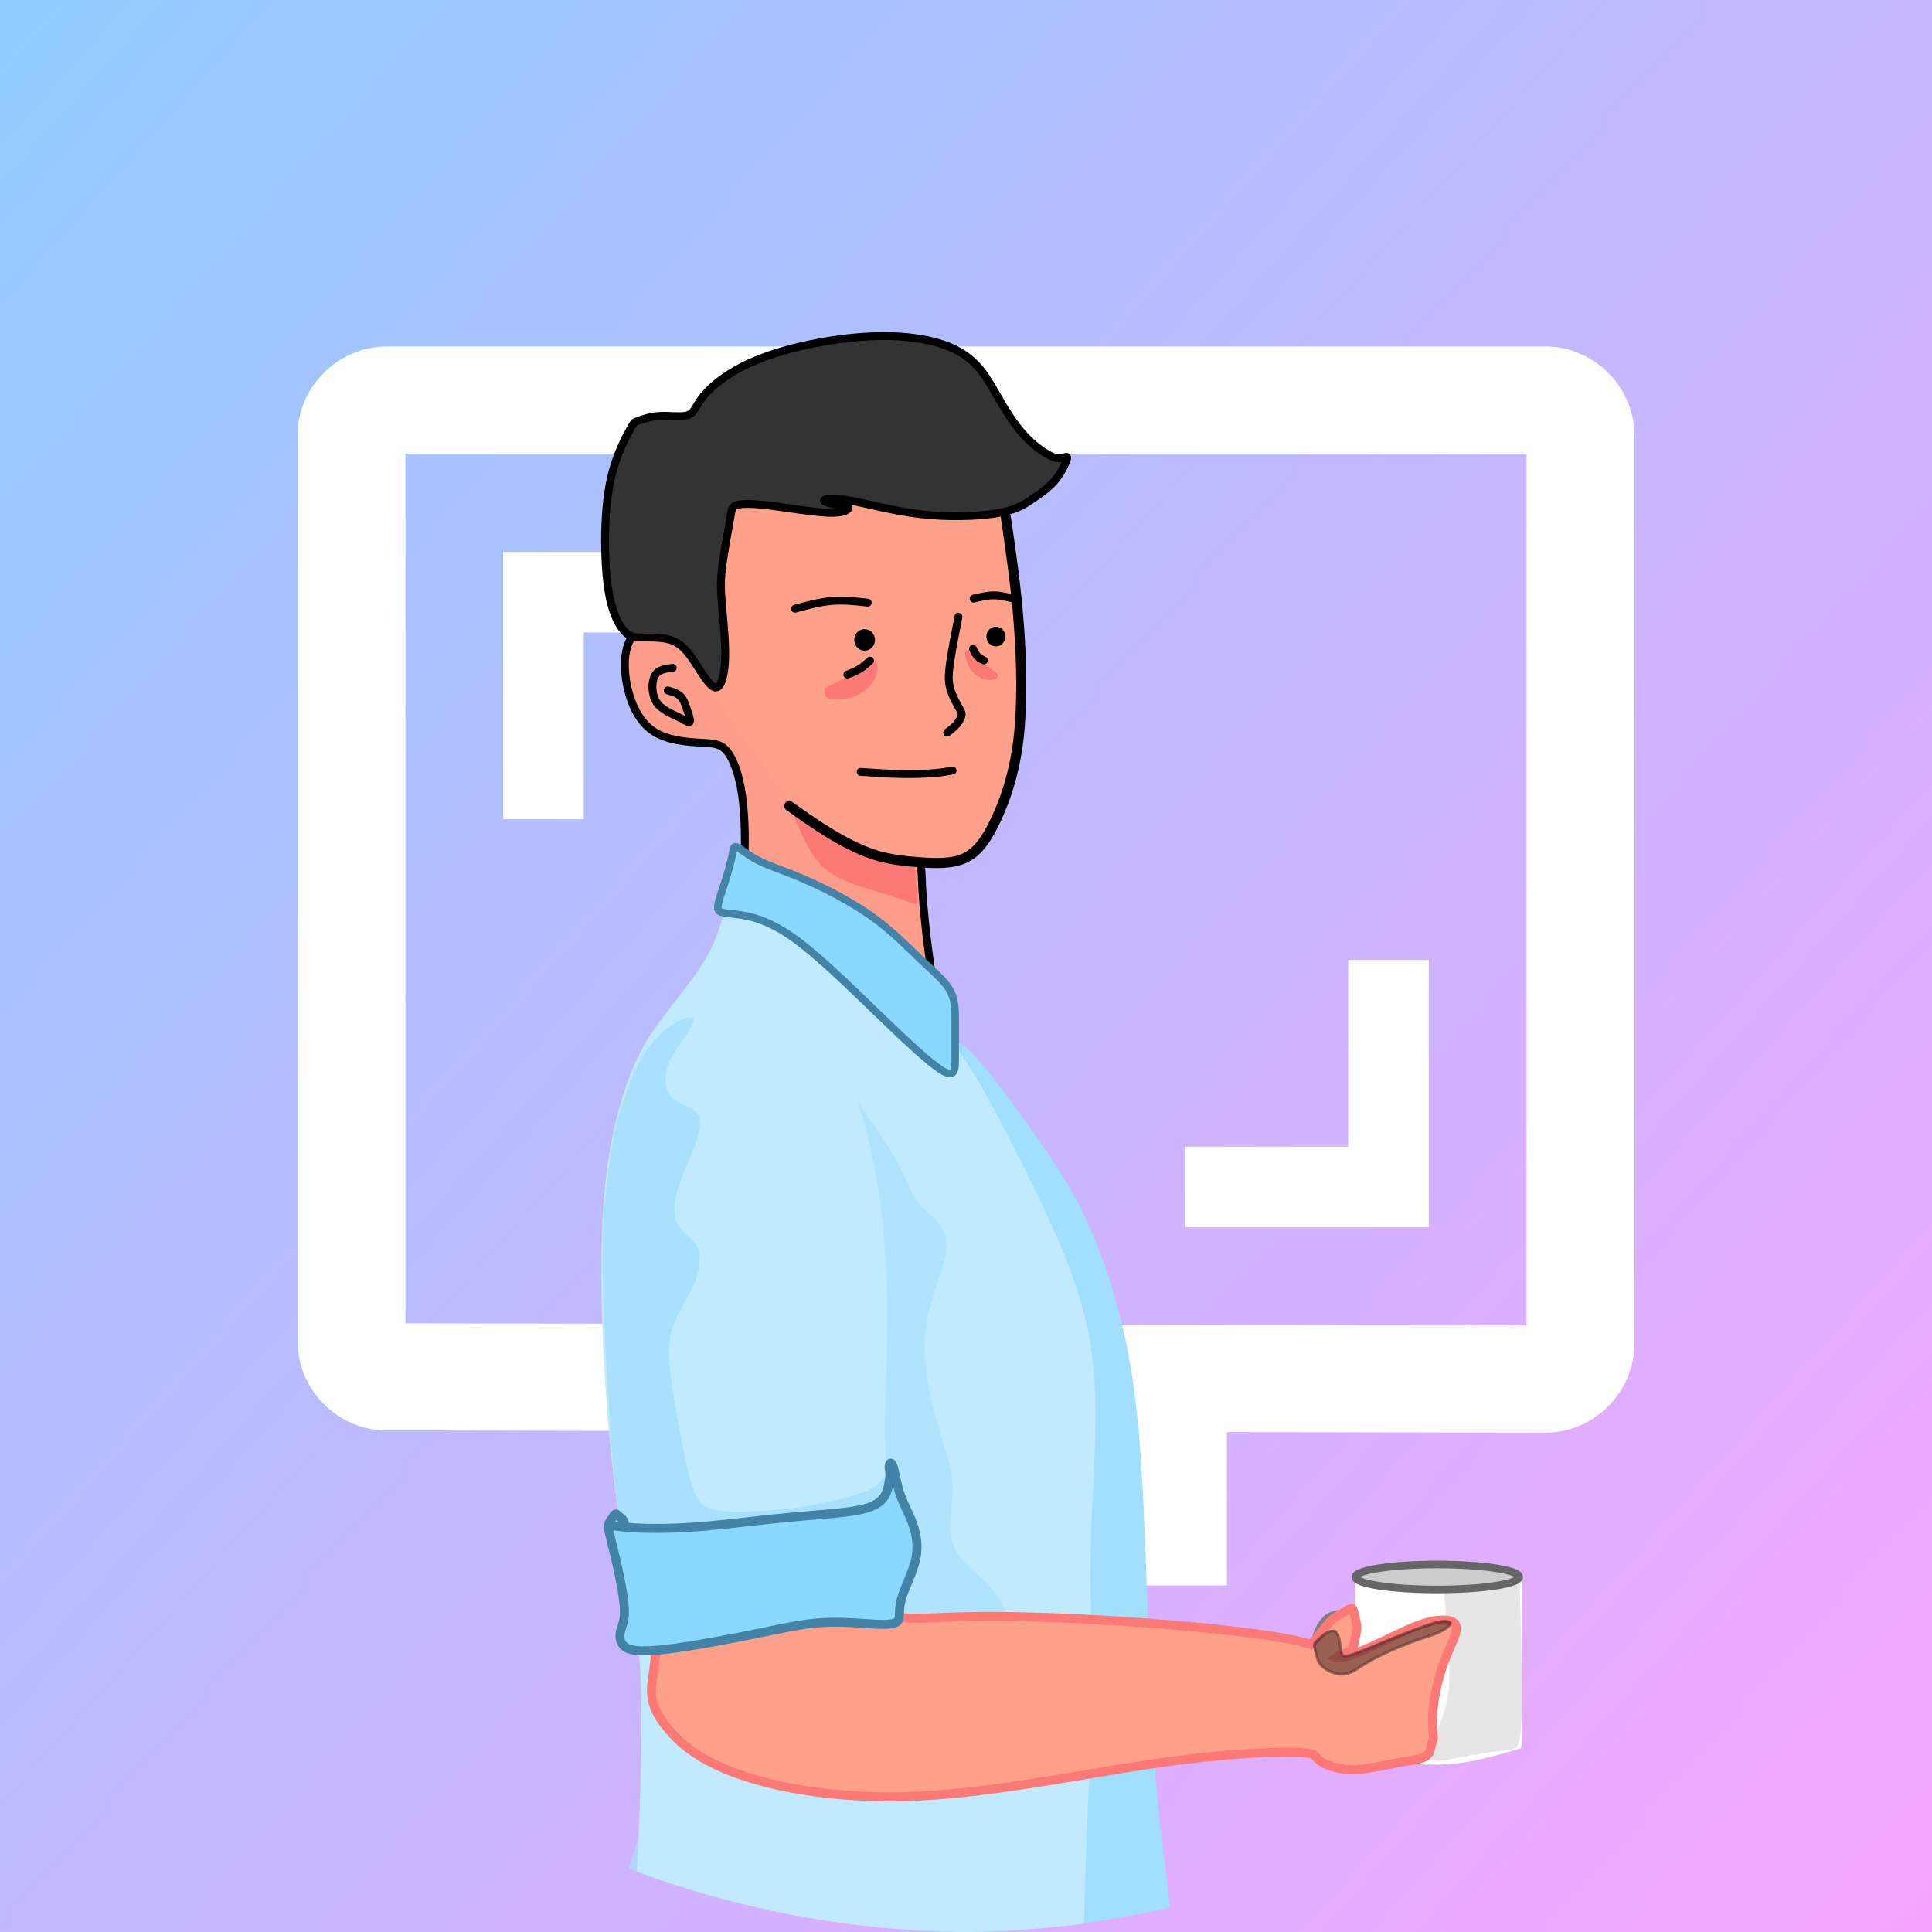 <?xml version="1.0" encoding="UTF-8"?>
<svg id="svg167" width="192" height="192" version="1.1" viewBox="0 0 192 192" xmlns="http://www.w3.org/2000/svg" xmlns:cc="http://creativecommons.org/ns#" xmlns:dc="http://purl.org/dc/elements/1.1/" xmlns:rdf="http://www.w3.org/1999/02/22-rdf-syntax-ns#" xmlns:xlink="http://www.w3.org/1999/xlink">
	<defs id="defs46">
		<filter id="filter1373" x="-.844" y="-2.167" width="2.688" height="5.335" color-interpolation-filters="sRGB">
			<feGaussianBlur id="feGaussianBlur1" stdDeviation="4.327"/>
		</filter>
		<linearGradient id="linearGradient169" x1="-217.64" x2="-71.386" y1="-9.669" y2="61.468" gradientTransform="matrix(7.122 0 0 3.894 1521.7 18.615)" gradientUnits="userSpaceOnUse" spreadMethod="repeat">
			<stop id="stop174" stop-color="#82d0ff" offset="0"/>
			<stop id="stop175" stop-color="#ffa2ff" offset=".34"/>
			<stop id="stop176" stop-color="#d6b7ff" offset=".436"/>
			<stop id="stop4" stop-color="#d6b7ff" offset=".576"/>
			<stop id="stop177" stop-color="#ff97cc" offset=".806"/>
		</linearGradient>
	</defs>
	<rect id="bg-rect" width="992" height="192" ry="0" fill="url(#linearGradient169)">
		<animateMotion
			path="M0,0 H-800 H0"
      		dur="10s"
      		repeatCount="indefinite"
		/>
	</rect>
	<path id="icon-brdr" d="m38.424 34.438c-4.821 0-8.844 4.002-8.844 8.799v90.116c0 4.794 4.015 8.795 8.834 8.805l31.652 0.06v15.346h51.867v-15.245l31.63 0.06c4.824 9e-3 8.856-3.993 8.856-8.792v-90.353c0-4.796-4.024-8.799-8.845-8.799zm1.866 10.654h111.42v86.632l-111.42-0.214zm9.711 9.756v26.569h8.012v-18.557h16.194v-8.012zm83.981 40.552v18.557h-16.194v8.012h24.205v-26.569z" color="#000000" fill="#fff" stroke-width=".554" style="-inkscape-stroke:none"/>
	<g id="char">
		<path id="path1" d="m94.957 103.54c-0.277-0.004-0.452 0.218-0.49 0.73-0.205 2.731 3.459 13.709 5.496 21.178 2.037 7.469 2.446 11.428 2.719 18.051 0.24 5.835-9.557 33.785-12.174 48.107a96 96 0 0 0 5.492 0.393 96 96 0 0 0 20.289-2.418c-0.559-4.948-1.282-10.046-1.522-14.061-0.341-5.735-0.616-13.245-0.889-20.277-0.273-7.032-0.546-13.587-1.502-19.322-0.956-5.735-2.594-10.651-4.301-14.406-1.707-3.755-3.482-6.349-6.406-10.404-2.376-3.295-5.511-7.554-6.713-7.57z" fill="#a2defe" stroke-linecap="round" stroke-linejoin="round" stroke-miterlimit="8" stroke-width="10"/>
		<path id="path133" d="m68.055 62.581c-0.561-0.232-1.683-0.697-2.784-0.637-1.101 0.06-2.18 0.646-2.73 1.803-0.549 1.157-0.568 2.886-0.18 4.594 0.388 1.708 1.182 3.396 2.546 4.315 1.364 0.92 3.297 1.072 4.619 1.146 1.322 0.073 2.034 0.067 2.684 0.825 0.65 0.757 1.24 2.277 1.546 4.477 0.307 2.2 0.332 5.08 0.162 7.047-0.169 1.967-0.533 3.021-0.642 4.089-0.109 1.069 0.036 2.152 0.45 2.978 0.414 0.827 1.097 1.397 3.053 2.244 1.956 0.847 5.185 1.971 7.903 2.727 2.718 0.756 4.924 1.143 6.229 1.25 1.306 0.107 1.711-0.066 1.789-0.828 0.078-0.763-0.171-2.116-0.425-4.029-0.254-1.913-0.512-4.384-0.612-6.112-0.1-1.728-0.041-2.711-0.456-3.808-0.416-1.098-1.307-2.31-3.833-4.322-2.525-2.012-6.684-4.822-9.887-7.765-3.203-2.943-5.483-6.063-6.802-7.713-1.319-1.649-1.693-1.849-1.881-1.95-0.188-0.1-0.188-0.101-0.749-0.333z" fill="#fe9e8a" stroke="#000" stroke-width=".782px"/>
		<path id="path3" d="m66.174 164.06c-0.592 9e-3 -0.877 0.072-1.176 0.104-0.398 0.042-0.821 0.03-1.066 0.016-0.245-0.014-0.313-0.029-0.236 1.004 0.076 1.033 0.297 3.115 0.451 5.59 0.153 2.475 0.24 5.342 0.078 8.363-0.077 1.442-0.888 3.973-1.762 6.553a96 96 0 0 0 29.797 6.043c0.193-4.294 0.376-9.595 1.885-10.098 2.462-0.821 5.987-1.641 7.652-2.438 1.665-0.796 1.472-1.569 1.375-1.955h0.002c-0.097-0.386-0.098-0.388-0.174-0.826-0.076-0.439-0.227-1.315-0.713-2.164-0.486-0.849-1.305-1.668-6.455-3.287-5.15-1.619-14.631-4.038-20.301-5.344-5.67-1.306-7.54-1.501-8.65-1.549-0.278-0.012-0.51-0.015-0.707-0.012z" fill="#a8e0fe" fill-opacity=".702" stroke-linecap="round" stroke-linejoin="round" stroke-miterlimit="8" stroke-width="10"/>
		<path id="path2" d="m74.627 87.92c-0.284-0.01-0.522 0.022-0.732 0.076h-0.002c-0.84 0.217-1.232 0.797-1.531 1.514-0.299 0.717-0.502 1.571-0.844 2.621-0.341 1.05-0.819 2.295-1.895 3.934-1.075 1.639-2.748 3.67-4.053 5.445-1.305 1.775-2.242 3.292-3.266 6.176-1.024 2.884-2.134 7.133-2.447 13.988-0.314 6.856 0.168 16.318 0.965 23.656 0.797 7.338 1.907 12.551 2.607 18.32 0.566 4.662 0.273 15.131-0.166 22.338a96 96 0 0 0 32.736 6.012 96 96 0 0 0 11.727-0.838c8.5e-4 -0.042 0.009-0.078 0.01-0.121 0.101-7.429 1.098-25.144 0.832-28.572-0.266-3.428-0.264-7.339-0.047-12.215 0.217-4.876 0.652-10.718-0.023-15.787-0.676-5.069-2.463-9.364-4.195-13.145-1.733-3.78-3.433-7.083-4.688-9.496-1.255-2.414-2.077-3.959-3.453-6.107-1.376-2.148-3.307-4.902-6.525-7.932-3.219-3.03-7.788-6.384-10.701-8.123-2.185-1.304-3.455-1.713-4.309-1.744z" fill="#c1eafe" stroke-linecap="round" stroke-linejoin="round" stroke-miterlimit="8" stroke-width="10"/>
		<path id="path134" d="m69.801 67.116c1.752 2.696 5.255 8.088 7.893 11.352s4.41 4.401 6.757 5.363c2.347 0.962 5.268 1.75 7.472 1.9 2.204 0.15 3.691-0.338 4.92-1.341 1.229-1.004 2.263-2.619 3.054-5.235 0.791-2.616 1.369-6.281 1.431-10.856 0.062-4.575-0.392-10.061-1.142-14.528-0.75-4.467-1.797-7.914-3.784-10.473-1.987-2.559-4.916-4.228-8.515-4.976-3.599-0.749-7.867-0.576-11.21 0.91-3.342 1.486-5.758 4.286-7.499 6.741-1.741 2.455-2.807 4.565-3.095 6.568-0.287 2.002 0.203 3.896 0.661 5.857 0.458 1.962 0.882 3.991 1.094 5.005 0.212 1.014 0.212 1.016 1.964 3.712z" fill="#ffa08a" stroke-width="1.948"/>
		<path id="ellipse134" transform="rotate(-.496)" d="m85.878 64.335a0.507 0.552 0 0 1-0.507 0.552 0.507 0.552 0 0 1-0.507-0.552 0.507 0.552 0 0 1 0.507-0.552 0.507 0.552 0 0 1 0.507 0.552z" stroke="#000" stroke-linecap="round" stroke-linejoin="round" stroke-width="1.036"/>
		<path id="ellipse135" transform="rotate(-.496)" d="m98.879 64.114a0.464 0.504 0 0 1-0.464 0.504 0.464 0.504 0 0 1-0.464-0.504 0.464 0.504 0 0 1 0.464-0.504 0.464 0.504 0 0 1 0.464 0.504z" fill="#031a29" stroke="#000" stroke-linecap="round" stroke-linejoin="round" stroke-width=".947"/>
		<path id="path135" d="m95.248 61.296c-0.321 1.645-0.643 3.289-0.812 4.429-0.17 1.14-0.188 1.775-0.087 2.343 0.101 0.568 0.321 1.07 0.534 1.493 0.213 0.423 0.42 0.769 0.548 1.008 0.128 0.239 0.177 0.37 0.113 0.598-0.064 0.228-0.241 0.553-0.493 0.84-0.252 0.287-0.591 0.546-0.925 0.801" fill="none" stroke="#000" stroke-linecap="round" stroke-width=".783"/>
		<path id="path136" d="m85.535 76.709c1.39 0.096 2.779 0.192 4.061 0.215 1.282 0.023 2.456-0.027 3.284-0.098 0.827-0.071 1.307-0.163 1.786-0.254" fill="none" stroke="#000" stroke-linecap="round" stroke-width=".782px"/>
		<path id="path137" d="m82.665 68.039c0.483-0.234 1.447-0.702 2.216-1.187 0.77-0.485 1.345-0.988 1.718-1.126 0.373-0.139 0.544 0.085 0.578 0.502 0.034 0.417-0.07 1.026-0.472 1.603-0.402 0.576-1.104 1.119-1.823 1.389-0.719 0.27-1.456 0.268-1.929 0.25-0.473-0.018-0.682-0.05-0.831-0.231-0.148-0.181-0.234-0.512-0.213-0.698 0.021-0.186 0.147-0.226 0.21-0.246 0.063-0.02 0.063-0.021 0.545-0.255z" fill="#fd7976" stroke-width="1.948"/>
		<path id="path138" d="m84.211 67.036c0.418-0.16 0.836-0.319 1.212-0.55 0.375-0.231 0.708-0.533 1.041-0.836" fill="none" stroke="#000" stroke-linecap="round" stroke-width=".782px"/>
		<path id="path139" d="m96.834 64.909c0.247 0.267 0.742 0.8 1.209 1.204 0.467 0.404 0.907 0.677 1.071 0.892 0.164 0.215 0.053 0.37-0.211 0.475-0.264 0.104-0.68 0.158-1.134 0.012-0.454-0.147-0.945-0.495-1.263-0.908-0.318-0.413-0.462-0.892-0.544-1.203-0.082-0.311-0.103-0.453-0.014-0.585 0.088-0.132 0.286-0.253 0.411-0.277 0.125-0.024 0.176 0.051 0.202 0.087 0.025 0.037 0.025 0.036 0.273 0.303z" fill="#fd7976" stroke-width="1.948"/>
		<path id="path140" d="m96.693 64.487c0.135 0.275 0.269 0.55 0.45 0.74 0.182 0.19 0.41 0.296 0.638 0.401" fill="none" stroke="#000" stroke-linecap="round" stroke-width=".782px"/>
		<path id="path141" d="m79.013 60.493c1.22-0.334 2.439-0.668 3.643-0.768 1.204-0.1 2.391 0.033 3.577 0.167" fill="none" stroke="#000" stroke-linecap="round" stroke-width=".782px"/>
		<path id="path142" d="m96.754 59.49c0.682-0.162 1.364-0.324 2.017-0.323 0.653 5.01e-4 1.278 0.163 1.901 0.325" fill="none" stroke="#000" stroke-linecap="round" stroke-width=".782px"/>
		<path id="path143" d="m62.476 42.933c-0.5 0.936-1.501 2.809-1.984 5.728-0.483 2.919-0.449 6.883-0.111 9.46 0.338 2.576 1.006 3.817 1.554 4.473 0.548 0.656 0.989 0.754 1.871 0.763 0.881 0.01 2.202-0.07 3.189 0.379 0.987 0.449 1.639 1.427 2.309 2.471 0.67 1.045 1.357 2.157 1.865 2.119 0.508-0.039 0.836-1.227 0.892-2.855 0.055-1.627-0.17-3.76-0.301-5.25-0.131-1.49-0.173-2.371 8.43e-4 -3.813 0.174-1.442 0.563-3.445 0.757-4.598 0.193-1.154 0.191-1.459 0.698-1.616 0.507-0.157 1.524-0.166 3.322 0.056 1.798 0.222 4.377 0.674 5.885 0.712 1.508 0.038 1.945-0.339 1.893-0.525-0.052-0.186-0.594-0.181-1.2-0.276-0.606-0.095-1.295-0.295-1.21-0.449 0.085-0.154 0.928-0.262 2.625 0.045 1.697 0.307 4.245 1.031 6.976 1.346 2.731 0.315 5.644 0.222 7.505-0.082 1.861-0.304 2.67-0.82 3.495-1.369 0.826-0.549 1.668-1.133 2.299-1.87 0.631-0.737 1.076-1.683 1.208-2.092 0.132-0.408-0.036-0.305-0.304-0.219-0.267 0.086-0.645 0.159-1.36-0.191-0.715-0.349-1.772-1.119-2.713-2.179s-1.766-2.407-2.626-3.908c-0.86-1.501-1.756-3.153-3.697-4.255s-4.928-1.652-8.519-1.52c-3.591 0.133-7.786 0.948-10.776 2.042-2.99 1.093-4.774 2.464-5.744 3.491s-1.141 1.772-1.561 2.114c-0.42 0.342-1.098 0.314-1.776 0.286-0.678-0.028-1.356-0.056-2.016 0.051-0.66 0.107-1.302 0.35-1.623 0.472-0.321 0.121-0.321 0.122-0.821 1.058z" fill="#333" stroke="#000" stroke-width=".782px"/>
		<path id="path144" d="m78.932 81.104c0.399 1.031 1.196 3.091 2.275 4.42 1.079 1.329 2.44 1.927 4.021 2.473 1.581 0.545 3.381 1.038 4.455 1.411s1.419 0.622 1.508 0.392c0.09-0.231-0.078-0.944-0.139-1.749-0.061-0.805-0.014-1.698-0.263-2.161-0.249-0.463-0.789-0.492-1.722-0.654-0.933-0.161-2.257-0.455-3.958-1.135-1.7-0.68-3.777-1.746-4.915-2.494-1.138-0.748-1.336-1.179-1.457-1.381-0.121-0.202-0.162-0.177-0.183-0.164-0.021 0.014-0.022 0.012 0.377 1.042z" fill="#fd7976" stroke-width="1.948"/>
		<path id="path145" d="m66.851 66.374c-0.71 0.074-1.421 0.148-1.772 0.778-0.351 0.63-0.341 1.816 0.141 2.591 0.482 0.775 1.434 1.14 2.114 1.473 0.681 0.333 1.09 0.635 1.207 0.532 0.117-0.103-0.056-0.609-0.23-1.133-0.174-0.524-0.348-1.065-0.673-1.401-0.325-0.336-0.8-0.468-1.277-0.6" fill="none" stroke="#000" stroke-linecap="round" stroke-width=".782px"/>
		<path id="path146" d="m134.77 160.87c-0.29-0.151-0.87-0.452-1.473-0.487-0.603-0.034-1.229 0.197-1.712 0.756-0.483 0.558-0.838 1.483-1.012 2.375-0.174 0.893-0.174 1.774 2.7e-4 2.62 0.174 0.846 0.522 1.658 0.974 2.11 0.452 0.452 1.008 0.545 1.495 0.522 0.487-0.024 0.904-0.162 1.252-0.313 0.348-0.15 0.626-0.313 0.766-0.521 0.14-0.208 0.14-0.464 0.012-0.568-0.128-0.105-0.383-0.058-0.661 0.024-0.278 0.081-0.58 0.197-0.962 0.22-0.382 0.024-0.846-0.046-1.205-0.417-0.359-0.371-0.614-1.043-0.719-1.669-0.105-0.626-0.057-1.252 0.105-1.878 0.162-0.626 0.44-1.275 0.73-1.647 0.289-0.371 0.591-0.464 0.986-0.371 0.395 0.092 0.881 0.371 1.224 0.576 0.342 0.205 0.562 0.351 0.666 0.271 0.105-0.081 0.105-0.382 0.058-0.661-0.046-0.279-0.139-0.533-0.185-0.661-0.046-0.128-0.046-0.128-0.336-0.279z" fill="#999" stroke="#808080" stroke-width=".756px"/>
		<path id="path147" d="m151.23 159.64v10.92c0 2.804 0 3-0.082 3.115-0.083 0.115-0.246 0.147-1.394 0.475-1.148 0.328-3.279 0.951-5.474 1.148-2.195 0.197-4.461-0.033-6.068-0.312-1.607-0.279-2.558-0.607-3.033-0.787-0.475-0.18-0.475-0.213-0.475-3.033 0-2.82 0-8.427-0.015-11.28s-0.04-2.954 0.058-2.888c0.098 0.065 0.322 0.296 1.007 0.527 0.685 0.23 1.833 0.46 3.292 0.575 1.459 0.115 3.23 0.115 4.738 0.082 1.508-0.033 2.754-0.098 3.787-0.213 1.033-0.115 1.853-0.279 2.328-0.377 0.475-0.098 0.607-0.131 0.771-0.229 0.164-0.098 0.361-0.262 0.46-0.344 0.099-0.082 0.099-0.082 0.099 2.623z" fill="#fff" stroke-width="2.858"/>
		<path id="path148" d="m143.57 159.02c0.093 0.974 0.278 2.922 0.394 4.777 0.116 1.855 0.162 3.617-0.177 5.244-0.339 1.627-1.099 3.195-1.423 4.169-0.324 0.974-0.232 1.391 4.7e-4 1.6 0.232 0.208 0.603 0.208 1.461 0.069 0.858-0.139 2.203-0.417 3.339-0.603 1.136-0.185 2.064-0.278 2.713-0.348 0.649-0.07 1.02-0.116 1.205-1.483 0.185-1.368 0.185-4.057 0.139-6.793-0.046-2.736-0.139-5.518-0.165-7.049-0.026-1.531 0.026-1.901-0.228-1.948-0.255-0.047-0.811 0.185-1.831 0.417-1.02 0.232-2.504 0.464-3.501 0.626-0.997 0.162-1.507 0.255-1.762 0.301-0.255 0.046-0.255 0.046-0.163 1.021z" fill="#e6e6e6" stroke-width="2.858"/>
		<path id="ellipse148" transform="scale(-1,1)" d="m-134.7 156.72a8.138 1.241 0 0 1-8.138 1.241 8.138 1.241 0 0 1-8.138-1.241 8.138 1.241 0 0 1 8.138-1.241 8.138 1.241 0 0 1 8.138 1.241z" fill="#ccc" stroke="#666" stroke-linecap="round" stroke-linejoin="round" stroke-width=".751"/>
		<path id="path153" d="m68.053 101.4c0.593-0.365 1.255-0.772 2.583-1.014 1.328-0.241 3.355-0.338 5.415 0.375 2.06 0.713 4.216 2.281 5.978 4.212 1.762 1.931 3.162 4.248 4.224 7.942 1.062 3.693 1.786 8.762 1.883 14.073 0.097 5.311-0.435 10.862-0.386 14.966 0.048 4.104 0.676 6.759 0.869 8.086 0.193 1.327 0.048 1.327-0.628 1.327-0.676 0-1.931 0-5.48 0.121-3.548 0.121-9.438 0.362-13.18 0.603-3.741 0.241-5.335 0.483-6.156 0.459-0.821-0.024-0.869-0.314-1.038-1.834-0.169-1.521-0.459-4.273-0.7-8.762-0.241-4.49-0.435-10.717-0.435-16.245s0.193-10.355 0.555-13.083c0.362-2.728 0.893-3.355 1.424-3.983" fill="none" stroke-width="3.78"/>
		<path id="path155" d="m85.924 110.5c0.797 1.135 2.39 3.404 3.331 5.142 0.941 1.738 1.231 2.945 2.028 3.934 0.797 0.989 2.1 1.762 2.559 2.921 0.458 1.159 0.072 2.704-0.483 4.418-0.555 1.714-1.279 3.597-1.424 5.962-0.145 2.366 0.29 5.214 0.966 7.7 0.676 2.486 1.593 4.611 1.738 6.734 0.145 2.124-0.483 4.248-0.048 5.865 0.435 1.617 1.931 2.728 2.945 3.669 1.014 0.941 1.545 1.714 1.886 2.301 0.341 0.587 0.496 0.999 0.641 1.21 0.145 0.212 0.281 0.229 0.12 0.254-0.162 0.026-0.623 0.06-1.408 0.06-0.785 1e-5 -1.895-0.034-3.03-0.017-1.135 0.017-2.296 0.085-3.183 0.128-0.888 0.043-1.502 0.06-1.98 0.068-0.478 9e-3 -0.819 9e-3 -0.99-0.06-0.171-0.068-0.171-0.205-0.154-0.503 0.016-0.299 0.051-0.76 0.213-1.349 0.162-0.589 0.452-1.306 0.734-2.142 0.281-0.836 0.555-1.792 0.666-2.586 0.111-0.794 0.06-1.425-0.307-2.569-0.367-1.144-1.05-2.799-1.459-3.969-0.41-1.169-0.546-1.852-0.666-1.869-0.12-0.017-0.222 0.631-0.35 0.316s-0.281-1.596-0.299-3.721c-0.016-2.125 0.102-5.095 0.162-8.108 0.06-3.013 0.06-6.068-0.102-8.953s-0.486-5.598-0.888-7.971c-0.401-2.373-0.879-4.404-1.227-5.681-0.348-1.277-0.567-1.8-0.676-2.061-0.109-0.262-0.109-0.262 0.687 0.873z" fill="#a8e0fe" opacity=".7" stroke-width="3.78"/>
		<path id="path156" d="m81.602 159.12c-1.672 0.037-3.598 0.265-5.665 0.673-3.307 0.652-6.976 1.762-8.834 2.606-1.858 0.844-1.904 1.42-1.961 2.015-0.057 0.595-0.125 1.21-0.228 1.892-0.102 0.683-0.239 1.434-0.136 2.287 0.102 0.853 0.444 1.809 1.605 3.204 1.161 1.395 3.044 3.138 7.14 4.568 4.096 1.43 10.357 2.503 17.926 2.12 7.569-0.382 16.444-2.219 23.231-3.217s11.485-1.159 13.772-1.125c2.287 0.034 2.154 0.283 2.473 0.627 0.319 0.344 1.07 0.821 2.674 1.06 1.604 0.239 4.318-0.529 6.435-0.836 2.116-0.307 1.994-0.716 2.208-1.556 0.183-0.722 0.265-0.338 0.171-1.37-0.093-1.019-0.049-2.074 0.156-3.337 0.205-1.263 0.555-2.595 1.067-3.909 0.512-1.314 1.263-2.611 1.058-3.26-0.205-0.649-1.371-0.649-2.443-0.427-1.073 0.222-2.062 0.666-3.786 1.485-1.724 0.819-4.182 2.014-5.206 2.133-0.183 0.021-0.319 7e-3 -0.442-0.033 0.023-0.015 0.055-0.028 0.075-0.044 0.213-0.162 1.649-0.611 1.623-0.961-0.027-0.35 0.402-1.688 0.325-2.089-0.077-0.401-0.266-1.779-0.514-1.779-0.248-2.1e-4 -1.39 0.733-1.914 1.087-0.342 0.232-1.824 2.234-2.133 2.493-0.364-0.117-0.784-0.235-1.289-0.351-3.654-0.841-11.371-1.567-17.813-1.979-6.442-0.411-11.607-0.508-15.083-0.435-3.476 0.072-5.262 0.314-6.807 0.024-1.545-0.29-2.849-1.11-4.973-1.424-0.797-0.118-1.709-0.164-2.712-0.142z" fill="#ffa08a" stroke="#fd7976" stroke-width=".894"/>
		<path id="path157" d="m72.764 84.998c-0.13 0.65-0.39 1.625-0.715 2.632-0.325 1.008-0.715 2.047-0.715 2.567s0.52 0.52 1.658 0.65c1.137 0.13 2.957 0.39 5.46 2.08 2.502 1.69 5.687 4.81 8.547 7.572 2.86 2.762 5.395 5.167 6.662 5.915 1.267 0.747 1.267-0.163 1.267-1.268v-3.575c0-1.17 0-2.21-0.52-3.152-0.52-0.942-1.56-1.788-2.86-3.022-1.3-1.235-2.86-2.86-4.907-4.322-2.047-1.462-4.582-2.763-6.567-3.631-1.985-0.868-3.54-1.341-4.644-1.894-1.105-0.552-1.82-1.202-2.178-1.365-0.357-0.162-0.357 0.162-0.488 0.812z" fill="#8bd8fe" stroke="#4483a8" stroke-width=".749"/>
		<path id="path158" d="m70.311 163.28c0.051-0.085 0.154-0.256 0.341-0.563 0.188-0.307 0.461-0.751 0.287-1.12-0.174-0.369-0.85-0.689-1.021-1.167-0.171-0.478 0.136-1.127 0.392-1.741 0.256-0.614 0.461-1.195 0.154-1.707-0.307-0.512-1.126-0.956-1.348-1.519-0.222-0.563 0.153-1.246 0.512-1.758 0.359-0.512 0.7-0.853 0.853-1.178 0.154-0.324 0.12-0.631 0.683-0.836 0.563-0.205 1.724-0.307 3.687-0.478 1.963-0.171 4.728-0.41 7.015-0.734 2.287-0.324 4.096-0.734 5.086-1.195 0.99-0.461 1.161-0.973 1.195-1.451 0.035-0.478-0.068-0.922-0.188-1.024-0.12-0.103-0.256 0.136-0.461 0.427s-0.478 0.631-1.792 1.092c-1.314 0.461-3.67 1.041-5.752 1.383-2.082 0.341-3.892 0.444-5.598 0.495-1.707 0.051-3.311 0.051-4.284-0.529-0.973-0.58-1.314-1.741-1.858-4.22-0.544-2.479-1.3-6.328-1.59-8.906-0.29-2.577-0.12-3.909 0.427-5.223 0.546-1.314 1.468-2.612 1.997-3.909 0.529-1.297 0.666-2.594 0.239-3.465-0.427-0.871-1.417-1.314-1.912-2.202-0.495-0.888-0.495-2.219 0.136-4.08 0.632-1.861 1.895-4.25 2.048-5.667 0.154-1.417-0.802-1.86-1.536-2.185-0.734-0.324-1.246-0.529-1.571-1.143-0.324-0.614-0.461-1.639-0.069-2.765 0.393-1.127 1.314-2.356 1.877-3.192s0.768-1.28 0.598-1.485c-0.171-0.205-0.717-0.171-1.621 0.341-0.905 0.512-2.168 1.502-3.243 3.209-1.075 1.707-1.963 4.131-2.543 6.316-0.58 2.185-0.853 4.131-1.109 6.228-0.256 2.098-0.495 4.354-0.444 8.638 0.051 4.283 0.393 10.6 0.666 14.731 0.273 4.131 0.478 6.077 0.632 7.374 0.154 1.297 0.256 1.946 0.188 2.287-0.068 0.341-0.307 0.375-0.512 0.563-0.205 0.188-0.376 0.529-0.361 0.968 0.016 0.438 0.224 0.996 0.531 2.225 0.307 1.229 0.717 3.141 0.888 4.386 0.171 1.246 0.102 1.826-0.016 2.389-0.12 0.563-0.29 1.109-0.359 1.519-0.068 0.41-0.035 0.683 0.359 0.956 0.393 0.273 1.144 0.546 1.963 0.631 0.819 0.085 1.707-0.017 2.561-0.134 0.854-0.117 1.741-0.259 2.254-0.356 0.514-0.097 0.749-0.176 0.954-0.193 0.205-0.017 0.41 0.017 0.512 0.034 0.102 0.017 0.102 0.017 0.153-0.068z" fill="#9ddcfe" opacity=".7" stroke-width="3.78"/>
		<path id="path159" transform="matrix(1.084 0 0 1.084 -209.32 26.955)" d="m313.6 125.98c4e-5 0.189 0.089 0.479 0.173 0.824 0.084 0.345 0.161 0.746 0.579 1.119 0.418 0.373 1.175 0.718 1.821 0.701 0.646-0.017 1.18-0.395 1.726-0.746 0.546-0.351 1.103-0.674 1.932-1.069 0.83-0.395 1.932-0.863 2.806-1.186 0.874-0.323 1.52-0.501 2.027-0.696 0.507-0.195 0.874-0.406 1.113-0.596s0.351-0.356 0.228-0.457c-0.122-0.1-0.479-0.134-0.913-0.061-0.434 0.072-0.947 0.251-1.654 0.507-0.707 0.256-1.609 0.59-2.656 1.013-1.047 0.423-2.238 0.935-3.04 1.247s-1.214 0.423-1.431 0.362c-0.217-0.061-0.239-0.295-0.295-0.69-0.056-0.395-0.145-0.952-0.267-1.253-0.122-0.301-0.278-0.345-0.462-0.34-0.184 6e-3 -0.395 0.061-0.652 0.228-0.256 0.167-0.557 0.445-0.752 0.629-0.195 0.184-0.284 0.273-0.284 0.462z" filter="url(#filter1373)" opacity=".632" stroke="#000" stroke-width=".257px"/>
		<path id="path165" d="m61.512 151.7c0.411 0.048 1.231 0.145 2.619 0.181 1.388 0.036 3.343 0.012 5.987-0.217 2.643-0.229 5.974-0.664 9.04-0.941 3.066-0.278 5.866-0.398 7.362-0.978 1.496-0.579 1.69-1.617 1.798-2.257 0.109-0.64 0.133-0.881 0.109-1.147-0.023-0.265-0.097-0.555-0.048-0.761s0.217-0.326 0.386 0.193c0.169 0.519 0.338 1.678 0.664 2.655 0.326 0.978 0.809 1.774 1.195 2.788 0.386 1.014 0.676 2.245 0.398 3.633-0.278 1.388-1.123 2.933-1.436 4.031-0.314 1.098-0.097 1.75-0.302 2.124-0.205 0.374-0.833 0.471-2.16 0.41-1.328-0.06-3.355-0.278-5.323-0.169s-3.874 0.543-6.421 1.062c-2.547 0.519-5.733 1.122-8.123 1.46-2.39 0.338-3.983 0.41-4.816 0.071-0.833-0.339-0.905-1.085-0.785-1.664 0.121-0.58 0.434-0.99 0.398-2.172-0.035-1.183-0.422-3.138-0.772-4.659-0.35-1.521-0.664-2.607-0.764-3.229-0.101-0.622 0.027-0.802 0.173-1.032 0.145-0.229 0.314-0.519 0.435-0.603 0.121-0.084 0.193 0.036 0.317 0.152 0.124 0.115 0.334 0.247 0.443 0.367 0.109 0.121 0.133 0.242 0.145 0.362 0.012 0.121 0.012 0.241-0.145 0.29-0.157 0.048-0.471 0.024-0.628 0.012-0.157-0.012-0.157-0.012 0.253 0.036z" fill="#8bd8fe" stroke="#4483a8" stroke-width=".894"/>
		<path id="path182" d="m99.961 51.434c0.499 3.379 0.997 6.758 1.288 10.581 0.291 3.822 0.374 8.088-0.042 11.508-0.415 3.421-1.329 5.997-2.23 7.921-0.9 1.925-1.786 3.199-3.047 3.808-1.26 0.609-2.894 0.554-4.473 0.443-1.579-0.111-3.102-0.277-4.639-0.776-1.537-0.499-3.088-1.329-4.487-2.188-1.399-0.859-2.645-1.745-3.892-2.631" fill="none" stroke="#000" stroke-linecap="round" stroke-width="1px"/>
	</g>
</svg>
